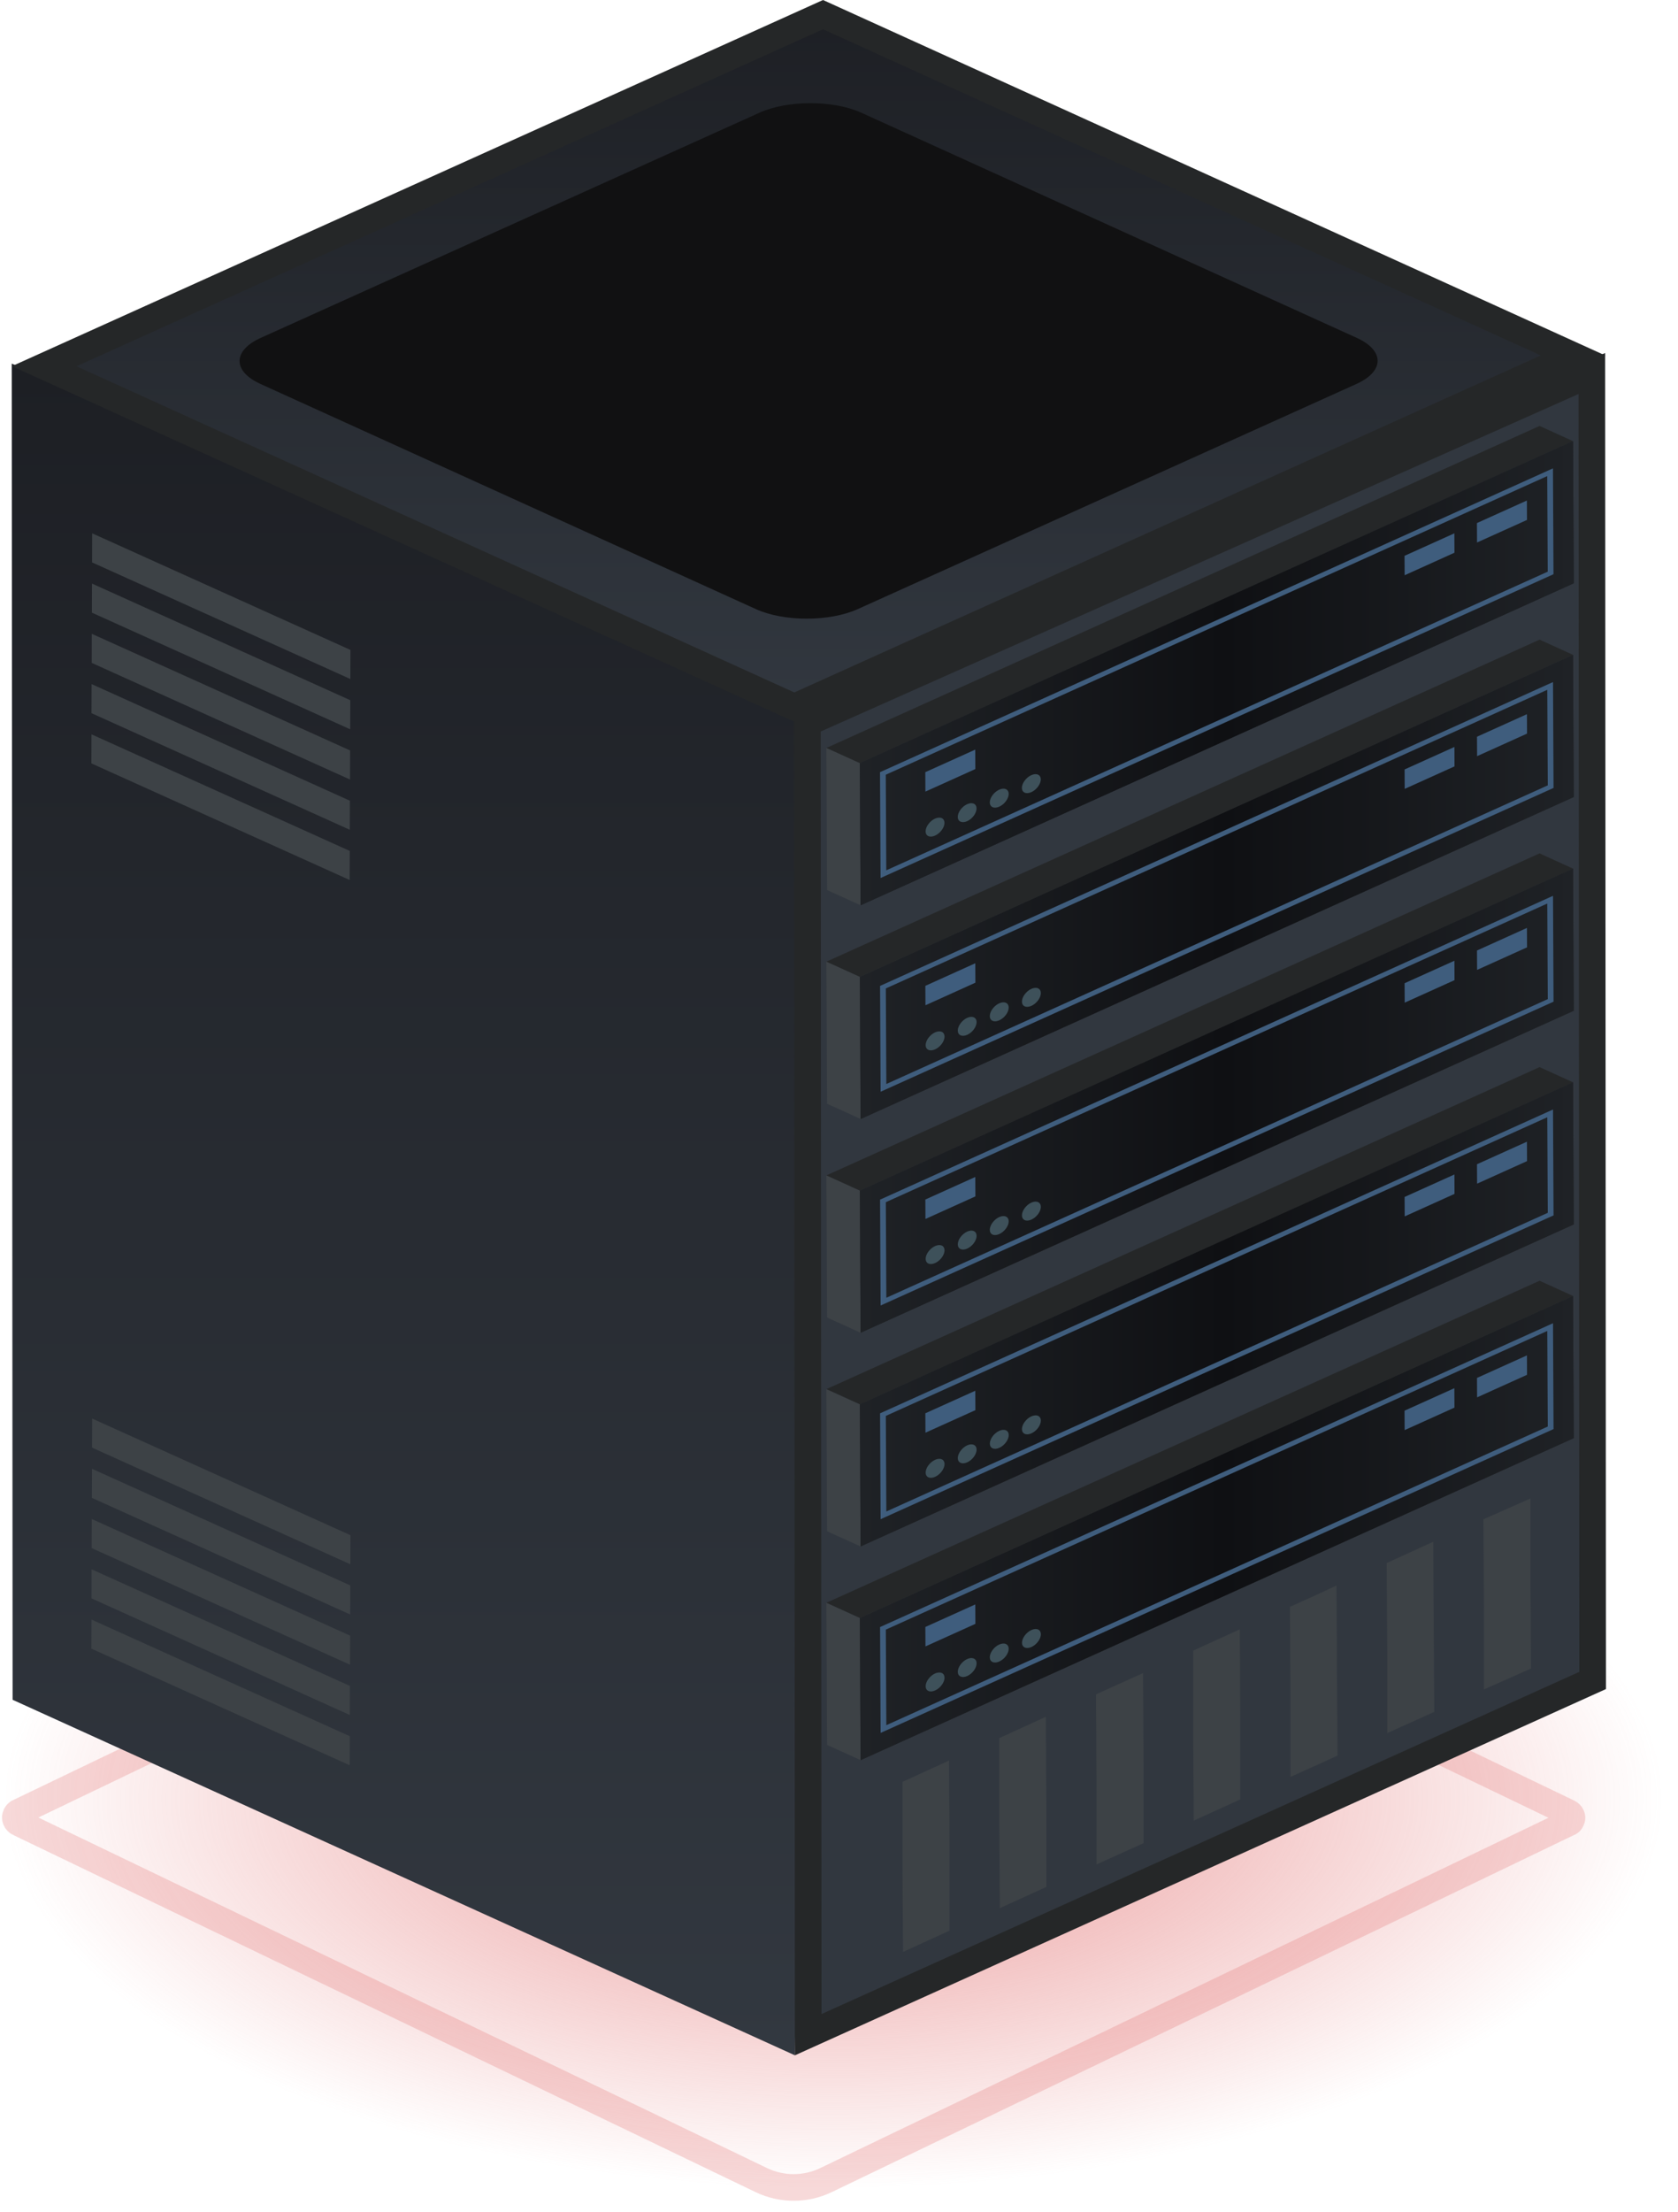 <svg width="63" height="83" viewBox="0 0 63 83" fill="none" xmlns="http://www.w3.org/2000/svg">
<path d="M29.31 54.268C29.609 54.124 29.966 54.124 30.265 54.268L58.877 68.016C58.996 68.07 59.056 68.196 58.996 68.305C58.976 68.359 58.937 68.395 58.877 68.413L31 81.817C30.245 82.178 29.35 82.178 28.595 81.817L0.718 68.413C0.599 68.359 0.539 68.232 0.599 68.106C0.619 68.07 0.658 68.016 0.718 67.998L29.31 54.268Z" stroke="#E06868" stroke-opacity="0.25" stroke-miterlimit="10"/>
<ellipse cx="31.293" cy="14.624" rx="31.293" ry="14.624" transform="matrix(-1 0 0 1 62.586 52.887)" fill="url(#paint0_radial_347_352)"/>
<path d="M31.025 26.803L0.441 13.646L0.473 63.787L29.845 77.129L31.025 26.803Z" fill="url(#paint1_linear_347_352)"/>
<path d="M13.133 65.154L13.129 66.245L3.431 61.868L3.435 60.777L13.133 65.154Z" fill="#3D4246"/>
<path d="M13.158 57.611L13.154 58.702L3.456 54.325L3.46 53.234L13.158 57.611Z" fill="#3D4246"/>
<path d="M13.152 59.496L13.148 60.587L3.45 56.21L3.454 55.119L13.152 59.496Z" fill="#3D4246"/>
<path d="M13.145 61.38L13.141 62.471L3.443 58.095L3.446 57.004L13.145 61.38Z" fill="#3D4246"/>
<path d="M13.137 63.267L13.133 64.358L3.435 59.982L3.439 58.891L13.137 63.267Z" fill="#3D4246"/>
<path d="M13.133 31.933L13.129 33.024L3.431 28.648L3.435 27.557L13.133 31.933Z" fill="#3D4246"/>
<path d="M13.158 24.39L13.154 25.481L3.456 21.105L3.46 20.014L13.158 24.39Z" fill="#3D4246"/>
<path d="M13.152 26.277L13.148 27.368L3.45 22.991L3.454 21.9L13.152 26.277Z" fill="#3D4246"/>
<path d="M13.145 28.162L13.141 29.253L3.443 24.876L3.446 23.785L13.145 28.162Z" fill="#3D4246"/>
<path d="M13.137 30.048L13.133 31.139L3.435 26.763L3.439 25.672L13.137 30.048Z" fill="#3D4246"/>
<path d="M30.314 27.126L30.344 76.355L59.795 63.062L59.765 14.016L30.314 27.126Z" fill="#31373F" stroke="#252728"/>
<path d="M32.284 28.638L31.026 28.066L31.053 33.401L32.31 33.972L32.284 28.638Z" fill="#3D4246"/>
<path d="M59.06 16.556L57.803 15.984L31.029 28.067L32.286 28.638L59.06 16.556Z" fill="#252728"/>
<path d="M32.285 28.637L32.312 33.972L59.086 21.889L59.059 16.555L32.285 28.637Z" fill="url(#paint2_linear_347_352)"/>
<path d="M32.285 28.637L32.312 33.972L59.086 21.889L59.059 16.555L32.285 28.637Z" fill="url(#paint3_linear_347_352)"/>
<path d="M55.451 19.629L55.455 20.358L57.33 19.512L57.326 18.783L55.451 19.629Z" fill="#3F5D7D"/>
<path d="M52.733 20.858L52.737 21.587L54.607 20.742L54.604 20.014L52.733 20.858Z" fill="#3F5D7D"/>
<path d="M34.74 28.977L34.744 29.706L36.619 28.86L36.615 28.131L34.74 28.977Z" fill="#3F5D7D"/>
<path d="M34.855 31.376C34.717 31.314 34.717 31.111 34.856 30.925C34.994 30.738 35.219 30.638 35.357 30.701C35.495 30.764 35.495 30.966 35.356 31.152C35.218 31.339 34.993 31.439 34.855 31.376Z" fill="#3E515A"/>
<path d="M36.312 30.178C36.114 30.267 35.958 30.482 35.959 30.656C35.959 30.831 36.116 30.904 36.314 30.815C36.509 30.727 36.665 30.513 36.664 30.338C36.663 30.163 36.507 30.09 36.312 30.178Z" fill="#3E515A"/>
<path d="M37.265 30.29C37.127 30.227 37.127 30.025 37.266 29.839C37.405 29.652 37.629 29.552 37.767 29.615C37.906 29.678 37.905 29.88 37.767 30.066C37.628 30.253 37.403 30.353 37.265 30.29Z" fill="#3E515A"/>
<path d="M38.47 29.745C38.332 29.683 38.332 29.48 38.471 29.294C38.61 29.107 38.834 29.007 38.972 29.07C39.111 29.133 39.11 29.335 38.971 29.521C38.833 29.708 38.608 29.808 38.47 29.745Z" fill="#3E515A"/>
<path d="M58.144 17.649L58.305 17.576L58.325 21.5L58.326 21.548L33.221 32.877L33.06 32.95L33.04 29.026L33.039 28.978L58.144 17.649ZM33.275 32.66L58.109 21.453L58.09 17.866L33.256 29.073L33.275 32.66Z" fill="#3F5D7D"/>
<path d="M32.284 36.657L31.026 36.086L31.053 41.42L32.31 41.991L32.284 36.657Z" fill="#3D4246"/>
<path d="M59.06 24.575L57.803 24.004L31.029 36.087L32.286 36.658L59.06 24.575Z" fill="#252728"/>
<path d="M32.285 36.659L32.312 41.993L59.086 29.91L59.059 24.576L32.285 36.659Z" fill="#252728"/>
<path d="M32.285 36.659L32.312 41.993L59.086 29.91L59.059 24.576L32.285 36.659Z" fill="url(#paint4_linear_347_352)"/>
<path d="M55.453 27.647L55.457 28.376L57.332 27.53L57.328 26.801L55.453 27.647Z" fill="#3F5D7D"/>
<path d="M52.735 28.875L52.739 29.604L54.609 28.76L54.606 28.031L52.735 28.875Z" fill="#3F5D7D"/>
<path d="M34.742 36.995L34.746 37.724L36.621 36.877L36.617 36.148L34.742 36.995Z" fill="#3F5D7D"/>
<path d="M34.857 39.398C34.719 39.335 34.719 39.133 34.858 38.946C34.996 38.76 35.221 38.66 35.359 38.722C35.497 38.785 35.497 38.987 35.358 39.174C35.22 39.36 34.995 39.461 34.857 39.398Z" fill="#3E515A"/>
<path d="M36.314 38.196C36.116 38.285 35.96 38.499 35.96 38.674C35.961 38.849 36.118 38.922 36.316 38.832C36.511 38.745 36.667 38.53 36.666 38.355C36.665 38.181 36.508 38.108 36.314 38.196Z" fill="#3E515A"/>
<path d="M37.265 38.308C37.127 38.245 37.127 38.043 37.266 37.856C37.405 37.67 37.629 37.57 37.767 37.632C37.906 37.695 37.905 37.897 37.767 38.084C37.628 38.27 37.403 38.371 37.265 38.308Z" fill="#3E515A"/>
<path d="M38.472 37.765C38.334 37.702 38.334 37.5 38.473 37.313C38.612 37.127 38.836 37.027 38.974 37.089C39.113 37.152 39.112 37.354 38.974 37.541C38.835 37.727 38.61 37.828 38.472 37.765Z" fill="#3E515A"/>
<path d="M58.146 25.668L58.307 25.596L58.317 27.558L58.327 29.52L58.328 29.568L33.223 40.897L33.062 40.969L33.042 37.045L33.041 36.998L58.146 25.668ZM33.277 40.679L58.111 29.472L58.092 25.886L33.258 37.093L33.277 40.679Z" fill="#3F5D7D"/>
<path d="M32.284 44.679L31.026 44.107L31.053 49.442L32.31 50.013L32.284 44.679Z" fill="#3D4246"/>
<path d="M59.06 32.597L57.803 32.025L31.029 44.108L32.286 44.679L59.06 32.597Z" fill="#252728"/>
<path d="M32.285 44.678L32.312 50.013L59.086 37.93L59.059 32.596L32.285 44.678Z" fill="#252728"/>
<path d="M32.285 44.678L32.312 50.013L59.086 37.93L59.059 32.596L32.285 44.678Z" fill="url(#paint5_linear_347_352)"/>
<path d="M55.453 35.669L55.457 36.397L57.332 35.551L57.328 34.822L55.453 35.669Z" fill="#3F5D7D"/>
<path d="M52.735 36.897L52.739 37.626L54.609 36.782L54.606 36.053L52.735 36.897Z" fill="#3F5D7D"/>
<path d="M34.742 45.014L34.746 45.743L36.621 44.897L36.617 44.168L34.742 45.014Z" fill="#3F5D7D"/>
<path d="M34.857 47.417C34.719 47.355 34.719 47.152 34.858 46.966C34.996 46.779 35.221 46.679 35.359 46.742C35.497 46.805 35.497 47.007 35.358 47.193C35.22 47.38 34.995 47.48 34.857 47.417Z" fill="#3E515A"/>
<path d="M36.314 46.217C36.116 46.306 35.96 46.521 35.96 46.695C35.961 46.87 36.118 46.943 36.316 46.854C36.511 46.766 36.667 46.552 36.666 46.377C36.665 46.202 36.508 46.129 36.314 46.217Z" fill="#3E515A"/>
<path d="M37.265 46.329C37.127 46.267 37.127 46.065 37.266 45.878C37.405 45.691 37.629 45.591 37.767 45.654C37.906 45.717 37.905 45.919 37.767 46.105C37.628 46.292 37.403 46.392 37.265 46.329Z" fill="#3E515A"/>
<path d="M38.472 45.786C38.334 45.724 38.334 45.522 38.473 45.335C38.612 45.148 38.836 45.048 38.974 45.111C39.113 45.174 39.112 45.376 38.974 45.562C38.835 45.749 38.61 45.849 38.472 45.786Z" fill="#3E515A"/>
<path d="M58.146 33.69L58.307 33.617L58.327 37.541L58.328 37.589L33.223 48.919L33.062 48.991L33.042 45.067L33.041 45.019L58.146 33.69ZM33.277 48.701L58.111 37.494L58.092 33.907L33.258 45.114L33.277 48.701Z" fill="#3F5D7D"/>
<path d="M32.284 52.7L31.026 52.129L31.053 57.463L32.31 58.034L32.284 52.7Z" fill="#3D4246"/>
<path d="M59.06 40.616L57.803 40.045L31.029 52.128L32.286 52.699L59.06 40.616Z" fill="#252728"/>
<path d="M32.285 52.698L32.312 58.032L59.086 45.949L59.059 40.615L32.285 52.698Z" fill="#252728"/>
<path d="M32.285 52.698L32.312 58.032L59.086 45.949L59.059 40.615L32.285 52.698Z" fill="url(#paint6_linear_347_352)"/>
<path d="M55.453 43.69L55.457 44.419L57.332 43.573L57.328 42.844L55.453 43.69Z" fill="#3F5D7D"/>
<path d="M52.735 44.918L52.739 45.647L54.609 44.803L54.606 44.074L52.735 44.918Z" fill="#3F5D7D"/>
<path d="M34.742 53.036L34.746 53.764L36.621 52.918L36.617 52.19L34.742 53.036Z" fill="#3F5D7D"/>
<path d="M34.857 55.439C34.719 55.376 34.719 55.174 34.858 54.987C34.996 54.801 35.221 54.7 35.359 54.763C35.497 54.826 35.497 55.028 35.358 55.215C35.22 55.401 34.995 55.502 34.857 55.439Z" fill="#3E515A"/>
<path d="M36.314 54.238C36.116 54.328 35.96 54.542 35.96 54.717C35.961 54.892 36.118 54.965 36.316 54.875C36.511 54.788 36.667 54.573 36.666 54.398C36.665 54.224 36.508 54.151 36.314 54.238Z" fill="#3E515A"/>
<path d="M37.267 54.351C37.129 54.288 37.129 54.086 37.268 53.899C37.407 53.713 37.631 53.613 37.769 53.675C37.907 53.738 37.907 53.94 37.768 54.127C37.63 54.313 37.405 54.414 37.267 54.351Z" fill="#3E515A"/>
<path d="M38.472 53.808C38.334 53.745 38.334 53.543 38.473 53.356C38.612 53.17 38.836 53.07 38.974 53.132C39.113 53.195 39.112 53.397 38.974 53.584C38.835 53.77 38.61 53.871 38.472 53.808Z" fill="#3E515A"/>
<path d="M58.146 41.709L58.307 41.637L58.327 45.561L58.328 45.609L33.223 56.938L33.062 57.011L33.042 53.086L33.041 53.038L58.146 41.709ZM33.277 56.721L58.111 45.513L58.092 41.927L33.258 53.134L33.277 56.721Z" fill="#3F5D7D"/>
<path d="M32.284 60.718L31.026 60.147L31.053 65.481L32.31 66.052L32.284 60.718Z" fill="#3D4246"/>
<path d="M59.06 48.634L57.803 48.062L31.029 60.145L32.286 60.717L59.06 48.634Z" fill="#252728"/>
<path d="M32.285 60.718L32.312 66.052L59.086 53.969L59.059 48.635L32.285 60.718Z" fill="#252728"/>
<path d="M32.285 60.718L32.312 66.052L59.086 53.969L59.059 48.635L32.285 60.718Z" fill="url(#paint7_linear_347_352)"/>
<path d="M55.453 51.709L55.457 52.438L57.332 51.592L57.328 50.863L55.453 51.709Z" fill="#3F5D7D"/>
<path d="M52.733 52.938L52.737 53.667L54.607 52.823L54.604 52.094L52.733 52.938Z" fill="#3F5D7D"/>
<path d="M34.742 61.055L34.746 61.784L36.621 60.938L36.617 60.209L34.742 61.055Z" fill="#3F5D7D"/>
<path d="M34.857 63.456C34.719 63.394 34.719 63.191 34.858 63.005C34.996 62.818 35.221 62.718 35.359 62.781C35.497 62.844 35.497 63.046 35.358 63.232C35.22 63.419 34.995 63.519 34.857 63.456Z" fill="#3E515A"/>
<path d="M36.314 62.258C36.116 62.347 35.96 62.562 35.96 62.736C35.961 62.911 36.118 62.984 36.316 62.895C36.511 62.807 36.667 62.593 36.666 62.418C36.665 62.243 36.508 62.17 36.314 62.258Z" fill="#3E515A"/>
<path d="M37.265 62.37C37.127 62.308 37.127 62.105 37.266 61.919C37.405 61.732 37.629 61.632 37.767 61.695C37.906 61.758 37.905 61.96 37.767 62.146C37.628 62.333 37.403 62.433 37.265 62.37Z" fill="#3E515A"/>
<path d="M38.474 61.825C38.336 61.763 38.336 61.561 38.475 61.374C38.614 61.188 38.838 61.087 38.976 61.15C39.114 61.213 39.114 61.415 38.975 61.601C38.837 61.788 38.612 61.888 38.474 61.825Z" fill="#3E515A"/>
<path d="M58.146 49.729L58.307 49.656L58.327 53.581L58.328 53.628L33.223 64.958L33.062 65.03L33.042 61.106L33.041 61.058L58.146 49.729ZM33.277 64.74L58.111 53.533L58.092 49.946L33.258 61.154L33.277 64.74Z" fill="#3F5D7D"/>
<path d="M33.884 66.866V70.18L33.903 73.249L35.65 72.451V69.398L35.631 66.068L33.884 66.866Z" fill="#3D4246"/>
<path d="M53.81 57.857L52.063 58.655L52.083 61.985V65.038L53.85 64.24L53.83 61.187L53.81 57.857Z" fill="#3D4246"/>
<path d="M49.353 59.884L48.43 60.298L48.45 63.612V66.681L49.373 66.267L50.217 65.883L50.197 62.83L50.178 59.5L49.353 59.884Z" fill="#3D4246"/>
<path d="M42.916 62.785L41.149 63.583L41.169 66.913V69.966L42.935 69.168V66.115L42.916 62.785Z" fill="#3D4246"/>
<path d="M38.461 64.794L37.518 65.224V68.538L37.538 71.607L38.48 71.177L39.285 70.809V67.755L39.266 64.426L38.461 64.794Z" fill="#3D4246"/>
<path d="M46.547 61.143L44.8 61.941V65.255L44.819 68.323L46.566 67.525V64.472L46.547 61.143Z" fill="#3D4246"/>
<path d="M57.461 56.232L55.694 57.015L55.714 60.344V63.398L57.48 62.615L57.461 59.547V56.232Z" fill="#3D4246"/>
<path d="M1.66 13.743L29.821 26.534L59.06 13.34L30.899 0.549L1.66 13.743Z" fill="url(#paint8_linear_347_352)" stroke="#252728"/>
<path d="M9.793 12.678C8.733 13.156 8.728 13.931 9.781 14.409L28.38 22.858C29.433 23.336 31.144 23.336 32.204 22.858L50.924 14.41C51.984 13.931 51.989 13.156 50.937 12.678L32.338 4.23C31.285 3.752 29.573 3.752 28.513 4.23L9.793 12.678Z" fill="#111112"/>
<defs>
<radialGradient id="paint0_radial_347_352" cx="0" cy="0" r="1" gradientUnits="userSpaceOnUse" gradientTransform="translate(31.293 14.624) rotate(90) scale(14.624 31.293)">
<stop offset="0.297" stop-color="#E06868" stop-opacity="0.5"/>
<stop offset="1" stop-color="#E06868" stop-opacity="0"/>
</radialGradient>
<linearGradient id="paint1_linear_347_352" x1="15.735" y1="13.63" x2="15.735" y2="77.129" gradientUnits="userSpaceOnUse">
<stop stop-color="#1D1F24"/>
<stop offset="1" stop-color="#323840"/>
</linearGradient>
<linearGradient id="paint2_linear_347_352" x1="59.048" y1="25.263" x2="32.325" y2="25.263" gradientUnits="userSpaceOnUse">
<stop stop-color="#1F2226"/>
<stop offset="0.49" stop-color="#0F1013"/>
<stop offset="1" stop-color="#1F2226"/>
</linearGradient>
<linearGradient id="paint3_linear_347_352" x1="59.048" y1="25.263" x2="32.325" y2="25.263" gradientUnits="userSpaceOnUse">
<stop stop-color="#1F2226"/>
<stop offset="0.49" stop-color="#0F1013"/>
<stop offset="1" stop-color="#1F2226"/>
</linearGradient>
<linearGradient id="paint4_linear_347_352" x1="59.048" y1="33.285" x2="32.325" y2="33.285" gradientUnits="userSpaceOnUse">
<stop stop-color="#1F2226"/>
<stop offset="0.49" stop-color="#0F1013"/>
<stop offset="1" stop-color="#1F2226"/>
</linearGradient>
<linearGradient id="paint5_linear_347_352" x1="59.048" y1="41.304" x2="32.325" y2="41.304" gradientUnits="userSpaceOnUse">
<stop stop-color="#1F2226"/>
<stop offset="0.49" stop-color="#0F1013"/>
<stop offset="1" stop-color="#1F2226"/>
</linearGradient>
<linearGradient id="paint6_linear_347_352" x1="59.048" y1="49.324" x2="32.325" y2="49.324" gradientUnits="userSpaceOnUse">
<stop stop-color="#1F2226"/>
<stop offset="0.49" stop-color="#0F1013"/>
<stop offset="1" stop-color="#1F2226"/>
</linearGradient>
<linearGradient id="paint7_linear_347_352" x1="59.048" y1="57.343" x2="32.325" y2="57.343" gradientUnits="userSpaceOnUse">
<stop stop-color="#1F2226"/>
<stop offset="0.49" stop-color="#0F1013"/>
<stop offset="1" stop-color="#1F2226"/>
</linearGradient>
<linearGradient id="paint8_linear_347_352" x1="30.363" y1="-0.007" x2="30.363" y2="27.084" gradientUnits="userSpaceOnUse">
<stop stop-color="#1D1F24"/>
<stop offset="1" stop-color="#323840"/>
</linearGradient>
</defs>
</svg>
